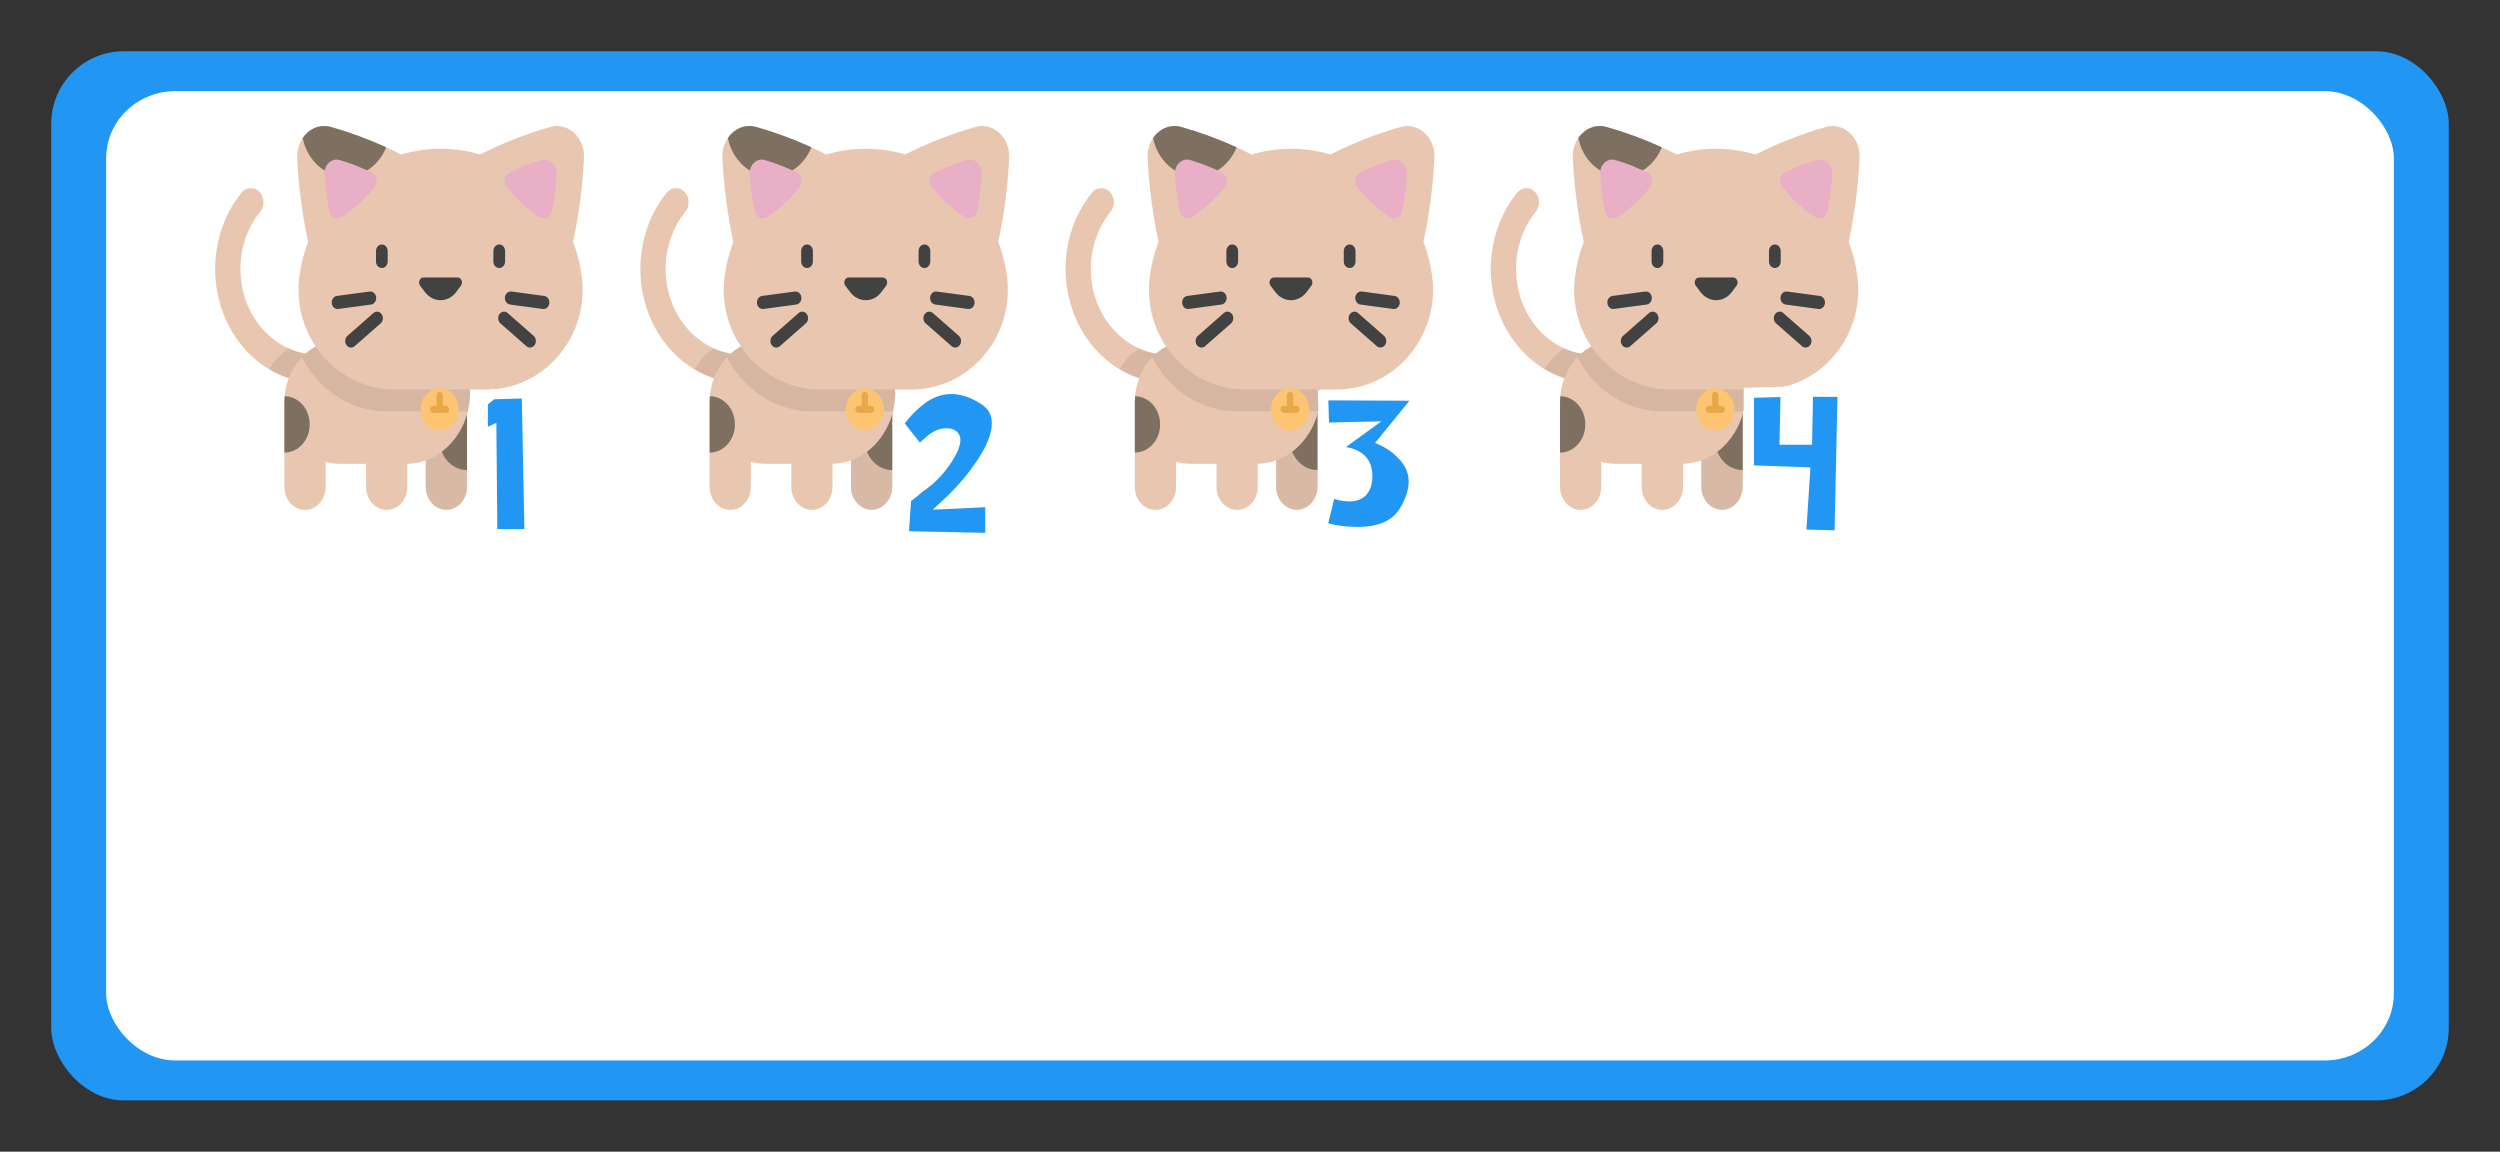 <?xml version="1.0" encoding="UTF-8" standalone="no"?>
<!-- Created with Inkscape (http://www.inkscape.org/) -->

<svg
   xmlns:dc="http://purl.org/dc/elements/1.1/"
   xmlns:cc="http://creativecommons.org/ns#"
   xmlns:rdf="http://www.w3.org/1999/02/22-rdf-syntax-ns#"
   xmlns:svg="http://www.w3.org/2000/svg"
   xmlns="http://www.w3.org/2000/svg"
   xmlns:sodipodi="http://sodipodi.sourceforge.net/DTD/sodipodi-0.dtd"
   xmlns:inkscape="http://www.inkscape.org/namespaces/inkscape"
   width="1220"
   height="562"
   viewBox="0 0 322.792 148.696"
   version="1.1"
   id="svg1111"
   inkscape:version="0.92.2 5c3e80d, 2017-08-06"
   sodipodi:docname="gato4_R.svg">
  <rect x="0" y="0" width="322.792" height="148.696" fill="#333333" stroke="none"/>
  <defs
     id="defs1105" />
  <sodipodi:namedview
     id="base"
     pagecolor="#ffffff"
     bordercolor="#666666"
     borderopacity="1.0"
     inkscape:pageopacity="0.0"
     inkscape:pageshadow="2"
     inkscape:zoom="0.41739184"
     inkscape:cx="688.15596"
     inkscape:cy="850.5672"
     inkscape:document-units="px"
     inkscape:current-layer="layer1"
     showgrid="false"
     units="px"
     inkscape:snap-global="false"
     inkscape:window-width="1920"
     inkscape:window-height="1031"
     inkscape:window-x="0"
     inkscape:window-y="1"
     inkscape:window-maximized="1"
     showguides="false"
     fit-margin-top="0"
     fit-margin-left="0"
     fit-margin-right="0"
     fit-margin-bottom="0" />
  <g
     inkscape:label="Layer 1"
     inkscape:groupmode="layer"
     id="layer1"
     transform="translate(63.538,-162.363)">
    <g
       id="g3414"
       transform="matrix(0.265,0,0,0.265,112.036,-4.796)" />
    <g
       id="g3416"
       transform="matrix(0.265,0,0,0.265,112.036,-4.796)" />
    <g
       id="g3418"
       transform="matrix(0.265,0,0,0.265,112.036,-4.796)" />
    <g
       id="g3420"
       transform="matrix(0.265,0,0,0.265,112.036,-4.796)" />
    <g
       id="g3422"
       transform="matrix(0.265,0,0,0.265,112.036,-4.796)" />
    <g
       id="g3424"
       transform="matrix(0.265,0,0,0.265,112.036,-4.796)" />
    <g
       id="g3426"
       transform="matrix(0.265,0,0,0.265,112.036,-4.796)" />
    <g
       id="g3428"
       transform="matrix(0.265,0,0,0.265,112.036,-4.796)" />
    <g
       id="g3430"
       transform="matrix(0.265,0,0,0.265,112.036,-4.796)" />
    <g
       id="g3432"
       transform="matrix(0.265,0,0,0.265,112.036,-4.796)" />
    <g
       id="g3434"
       transform="matrix(0.265,0,0,0.265,112.036,-4.796)" />
    <g
       id="g3436"
       transform="matrix(0.265,0,0,0.265,112.036,-4.796)" />
    <g
       id="g3438"
       transform="matrix(0.265,0,0,0.265,112.036,-4.796)" />
    <g
       id="g3440"
       transform="matrix(0.265,0,0,0.265,112.036,-4.796)" />
    <g
       id="g3442"
       transform="matrix(0.265,0,0,0.265,112.036,-4.796)" />
    <rect
       style="opacity:0;fill:#ff0000;fill-opacity:1;stroke:none;stroke-width:0.912;stroke-linecap:round;stroke-miterlimit:4;stroke-dasharray:none;stroke-opacity:1"
       id="rect22252"
       width="322.792"
       height="148.696"
       x="-63.538"
       y="162.363" />
    <g
       id="g22260"
       transform="translate(-1235.596,378.473)">
      <rect
         style="opacity:1;fill:#2196f3;fill-opacity:1;stroke:none;stroke-width:2.723;stroke-linecap:round;stroke-miterlimit:4;stroke-dasharray:none;stroke-opacity:1"
         id="rect22006"
         width="309.562"
         height="135.467"
         x="1178.672"
         y="-209.495"
         rx="9.369"
         ry="9.369" />
      <rect
         ry="8.657"
         rx="8.94"
         y="-204.342"
         x="1185.763"
         height="125.16"
         width="295.38"
         id="rect22008"
         style="opacity:1;fill:#ffffff;fill-opacity:1;stroke:none;stroke-width:2.557;stroke-linecap:round;stroke-miterlimit:4;stroke-dasharray:none;stroke-opacity:1" />
    </g>
    <g
       id="g72266"
       transform="matrix(0.265,0,0,0.265,390.6,351.351)" />
    <g
       id="g72268"
       transform="matrix(0.265,0,0,0.265,390.6,351.351)" />
    <g
       id="g72270"
       transform="matrix(0.265,0,0,0.265,390.6,351.351)" />
    <g
       id="g72272"
       transform="matrix(0.265,0,0,0.265,390.6,351.351)" />
    <g
       id="g72274"
       transform="matrix(0.265,0,0,0.265,390.6,351.351)" />
    <g
       id="g72276"
       transform="matrix(0.265,0,0,0.265,390.6,351.351)" />
    <g
       id="g72278"
       transform="matrix(0.265,0,0,0.265,390.6,351.351)" />
    <g
       id="g72280"
       transform="matrix(0.265,0,0,0.265,390.6,351.351)" />
    <g
       id="g72282"
       transform="matrix(0.265,0,0,0.265,390.6,351.351)" />
    <g
       id="g72284"
       transform="matrix(0.265,0,0,0.265,390.6,351.351)" />
    <g
       id="g72286"
       transform="matrix(0.265,0,0,0.265,390.6,351.351)" />
    <g
       id="g72288"
       transform="matrix(0.265,0,0,0.265,390.6,351.351)" />
    <g
       id="g72290"
       transform="matrix(0.265,0,0,0.265,390.6,351.351)" />
    <g
       id="g72292"
       transform="matrix(0.265,0,0,0.265,390.6,351.351)" />
    <g
       id="g72294"
       transform="matrix(0.265,0,0,0.265,390.6,351.351)" />
    <g
       id="g72378"
       transform="matrix(0.265,0,0,0.265,241.615,351.351)" />
    <g
       id="g72380"
       transform="matrix(0.265,0,0,0.265,241.615,351.351)" />
    <g
       id="g72382"
       transform="matrix(0.265,0,0,0.265,241.615,351.351)" />
    <g
       id="g72384"
       transform="matrix(0.265,0,0,0.265,241.615,351.351)" />
    <g
       id="g72386"
       transform="matrix(0.265,0,0,0.265,241.615,351.351)" />
    <g
       id="g72388"
       transform="matrix(0.265,0,0,0.265,241.615,351.351)" />
    <g
       id="g72390"
       transform="matrix(0.265,0,0,0.265,241.615,351.351)" />
    <g
       id="g72392"
       transform="matrix(0.265,0,0,0.265,241.615,351.351)" />
    <g
       id="g72394"
       transform="matrix(0.265,0,0,0.265,241.615,351.351)" />
    <g
       id="g72396"
       transform="matrix(0.265,0,0,0.265,241.615,351.351)" />
    <g
       id="g72398"
       transform="matrix(0.265,0,0,0.265,241.615,351.351)" />
    <g
       id="g72400"
       transform="matrix(0.265,0,0,0.265,241.615,351.351)" />
    <g
       id="g72402"
       transform="matrix(0.265,0,0,0.265,241.615,351.351)" />
    <g
       id="g72404"
       transform="matrix(0.265,0,0,0.265,241.615,351.351)" />
    <g
       id="g72406"
       transform="matrix(0.265,0,0,0.265,241.615,351.351)" />
    <g
       id="g76430"
       transform="translate(-293.381,-192.3)">
      <path
         id="path76382"
         d="m 270.804,404.08 c -7.267,0 -13.18,-6.59 -13.18,-14.689 0,-3.641 1.204,-7.134 3.391,-9.836 0.604,-0.746 1.636,-0.805 2.305,-0.132 0.669,0.673 0.722,1.823 0.119,2.569 -1.645,2.032 -2.551,4.66 -2.551,7.4 0,6.094 4.448,11.052 9.916,11.052 0.901,0 1.632,0.814 1.632,1.819 -9e-5,1.004 -0.731,1.819 -1.632,1.819 z"
         style="fill:#e9c6af;fill-opacity:1;stroke-width:0.098"
         inkscape:connector-curvature="0" />
      <path
         id="path76384"
         d="m 270.804,400.442 c -1.299,0 -2.54,-0.28 -3.678,-0.789 -1.026,0.654 -1.893,1.583 -2.519,2.698 1.849,1.103 3.959,1.729 6.198,1.729 0.901,0 1.632,-0.814 1.632,-1.819 -2.7e-4,-1.005 -0.731,-1.819 -1.632,-1.819 z"
         style="opacity:0.076;stroke-width:0.098;enable-background:new"
         inkscape:connector-curvature="0" />
      <path
         id="path76386"
         d="m 287.48,420.502 v 0 c -1.47,0 -2.662,-1.328 -2.662,-2.967 v -10.959 h 5.324 v 10.959 c -1e-4,1.639 -1.192,2.967 -2.662,2.967 z"
         style="opacity:0.792;fill:#d7b6a1;fill-opacity:1;stroke-width:0.098"
         inkscape:connector-curvature="0" />
      <path
         id="path76388"
         d="m 287.48,420.426 v 0 c -1.47,0 -2.662,-1.328 -2.662,-2.967 v -10.959 h 5.324 v 10.959 c -1e-4,1.639 -1.192,2.967 -2.662,2.967 z"
         style="opacity:0.792;fill:#d7b6a1;fill-opacity:1;stroke-width:0.098;enable-background:new"
         inkscape:connector-curvature="0" />
      <path
         id="path76390"
         d="m 290.143,415.358 c -1.965,0 -3.558,-1.775 -3.558,-3.965 0,-2.19 1.593,-3.965 3.558,-3.965 z"
         style="fill:#7d7060;stroke-width:0.098"
         inkscape:connector-curvature="0" />
      <path
         id="path76392"
         d="m 284.463,398.605 h -10.745 c -3.95,0 -7.152,3.569 -7.152,7.971 v 10.959 c 0,1.639 1.192,2.967 2.662,2.967 1.47,0 2.662,-1.328 2.662,-2.967 v -3.252 c 0.583,0.171 1.196,0.264 1.828,0.264 h 3.395 v 2.989 c 0,1.639 1.192,2.967 2.662,2.967 v 0 c 1.47,0 2.662,-1.328 2.662,-2.967 v -2.993 c 4.482,-0.087 8.092,-4.161 8.092,-9.177 v 0 c 0,-3.733 -2.716,-6.76 -6.065,-6.76 z"
         style="fill:#e9c6af;fill-opacity:1;stroke-width:0.098"
         inkscape:connector-curvature="0" />
      <path
         id="path76394"
         d="m 266.599,405.82 c -0.021,0.249 -0.033,0.5 -0.033,0.755 v 6.525 c 1.804,0 3.266,-1.63 3.266,-3.64 0,-1.998 -1.445,-3.62 -3.234,-3.64 z"
         style="fill:#7d7060;stroke-width:0.098"
         inkscape:connector-curvature="0" />
      <path
         id="path76396"
         d="m 284.463,398.605 h -10.745 c -1.897,0 -3.621,0.825 -4.901,2.169 2.056,4.135 6.225,7.019 11.119,7.019 h 10.3 c 0.19,-0.773 0.293,-1.587 0.293,-2.427 v 0 c 0,-3.733 -2.716,-6.76 -6.065,-6.76 z"
         style="opacity:0.08;stroke-width:0.098;enable-background:new"
         inkscape:connector-curvature="0" />
      <path
         id="path76398"
         d="m 300.883,371.058 -7e-4,2.1e-4 c -3.109,0.884 -6.142,2.074 -9.062,3.554 -1.621,-0.482 -3.329,-0.739 -5.09,-0.739 v 0 c -1.761,0 -3.47,0.258 -5.09,0.739 -2.92,-1.481 -5.953,-2.671 -9.062,-3.554 l -0.001,-2.1e-4 c -2.288,-0.65 -4.486,1.359 -4.361,3.987 v 0 c 0.174,3.653 0.645,7.281 1.407,10.839 -0.547,1.433 -0.933,2.955 -1.132,4.544 v 0 c -0.962,7.708 4.854,14.534 12.384,14.534 h 11.71 c 7.53,0 13.347,-6.827 12.384,-14.534 v 0 c -0.198,-1.589 -0.584,-3.111 -1.132,-4.544 0.762,-3.558 1.233,-7.186 1.407,-10.839 v 0 c 0.125,-2.628 -2.073,-4.638 -4.361,-3.987 z"
         style="fill:#e9c6af;fill-opacity:1;stroke-width:0.098"
         inkscape:connector-curvature="0" />
      <g
         style="fill:#424242;fill-opacity:1"
         transform="matrix(0.093,0,0,0.104,257.624,369.179)"
         id="g76404">
        <path
           id="path76400"
           d="m 231.399,193.183 c -4.497,0 -8.142,-3.645 -8.142,-8.142 v -12.975 c 0,-4.496 3.644,-8.142 8.142,-8.142 4.497,0 8.142,3.645 8.142,8.142 v 12.975 c -0.001,4.497 -3.645,8.142 -8.142,8.142 z"
           style="fill:#424242;fill-opacity:1"
           inkscape:connector-curvature="0" />
        <path
           id="path76402"
           d="m 394.4,193.183 c -4.497,0 -8.142,-3.645 -8.142,-8.142 v -12.975 c 0,-4.496 3.644,-8.142 8.142,-8.142 4.497,0 8.142,3.645 8.142,8.142 v 12.975 c -10e-4,4.497 -3.645,8.142 -8.142,8.142 z"
           style="fill:#424242;fill-opacity:1"
           inkscape:connector-curvature="0" />
      </g>
      <path
         id="path76406"
         d="m 299.764,375.325 -3.5e-4,1e-4 c -1.433,0.407 -2.83,0.96 -4.173,1.652 -0.631,0.325 -0.804,1.234 -0.347,1.817 v 0 c 1.228,1.563 2.678,2.89 4.294,3.926 0.602,0.386 1.369,0.019 1.531,-0.734 l 10e-5,-3.9e-4 c 0.346,-1.603 0.56,-3.238 0.638,-4.884 0.056,-1.171 -0.924,-2.067 -1.944,-1.777 z"
         style="fill:#e9afc6;stroke-width:0.098"
         inkscape:connector-curvature="0" />
      <path
         id="path76408"
         d="m 272.576,371.058 -10e-4,-2.1e-4 c -1.437,-0.409 -2.839,0.233 -3.651,1.418 0.564,2.85 2.842,4.982 5.568,4.982 2.326,0 4.325,-1.552 5.212,-3.777 -2.318,-1.056 -4.699,-1.933 -7.128,-2.623 z"
         style="fill:#7d7060;stroke-width:0.098"
         inkscape:connector-curvature="0" />
      <path
         id="path76410"
         d="m 271.75,377.102 v 0 c 0.078,1.646 0.292,3.281 0.638,4.884 l 10e-5,4e-4 c 0.163,0.753 0.929,1.12 1.531,0.734 v 0 c 1.616,-1.036 3.067,-2.363 4.294,-3.926 v 0 c 0.458,-0.583 0.284,-1.492 -0.347,-1.817 v 0 c -1.343,-0.692 -2.74,-1.245 -4.173,-1.652 l -3.5e-4,-10e-5 c -1.02,-0.29 -1.999,0.606 -1.944,1.777 z"
         style="fill:#e9afc6;stroke-width:0.098"
         inkscape:connector-curvature="0" />
      <g
         style="fill:#424242;fill-opacity:1"
         transform="matrix(0.093,0,0,0.104,257.624,369.179)"
         id="g76422">
        <path
           id="path76412"
           d="m 341.211,215.128 -6.589,7.848 c -11.335,13.5 -32.109,13.5 -43.445,0 l -6.589,-7.848 c -3.396,-4.044 -0.521,-10.212 4.759,-10.212 h 47.105 c 5.28,0.001 8.155,6.169 4.759,10.212 z"
           style="fill:#424242;fill-opacity:1"
           inkscape:connector-curvature="0" />
        <path
           id="path76414"
           d="m 169.953,244.066 c -4.06,0 -7.574,-3.033 -8.072,-7.167 -0.538,-4.464 2.642,-8.52 7.107,-9.059 l 45.475,-5.493 c 4.475,-0.543 8.52,2.642 9.06,7.106 0.538,4.464 -2.643,8.52 -7.107,9.059 l -45.475,5.493 c -0.334,0.041 -0.664,0.061 -0.988,0.061 z"
           style="fill:#424242;fill-opacity:1"
           inkscape:connector-curvature="0" />
        <path
           id="path76416"
           d="m 188.698,291.914 c -2.414,0 -4.804,-1.068 -6.409,-3.114 -2.777,-3.537 -2.16,-8.655 1.378,-11.432 l 36.028,-28.285 c 3.537,-2.778 8.655,-2.16 11.431,1.376 2.777,3.537 2.16,8.655 -1.376,11.432 l -36.029,28.285 c -1.492,1.171 -3.265,1.738 -5.023,1.738 z"
           style="fill:#424242;fill-opacity:1"
           inkscape:connector-curvature="0" />
        <path
           id="path76418"
           d="m 455.847,244.066 c -0.327,0 -0.655,-0.02 -0.987,-0.06 l -45.475,-5.493 c -4.464,-0.54 -7.645,-4.595 -7.107,-9.059 0.54,-4.465 4.606,-7.647 9.06,-7.106 l 45.475,5.493 c 4.464,0.54 7.645,4.595 7.107,9.059 -0.5,4.132 -4.013,7.166 -8.073,7.166 z"
           style="fill:#424242;fill-opacity:1"
           inkscape:connector-curvature="0" />
        <path
           id="path76420"
           d="m 437.101,291.914 c -1.76,0 -3.531,-0.568 -5.023,-1.738 l -36.027,-28.285 c -3.537,-2.777 -4.152,-7.895 -1.376,-11.432 2.778,-3.537 7.894,-4.151 11.432,-1.376 l 36.027,28.285 c 3.537,2.777 4.152,7.895 1.376,11.432 -1.606,2.045 -3.995,3.114 -6.409,3.114 z"
           style="fill:#424242;fill-opacity:1"
           inkscape:connector-curvature="0" />
      </g>
      <g
         transform="matrix(0.193,0,0,0.215,195.245,309.805)"
         id="g76428">
        <path
           id="path76424"
           d="m 473.388,441.81 c -7.003,0 -12.7,5.697 -12.7,12.7 0,7.003 5.697,12.7 12.7,12.7 7.003,0 12.7,-5.697 12.7,-12.7 0,-7.003 -5.697,-12.7 -12.7,-12.7 z"
           style="fill:#fdc572;stroke-width:0.265"
           inkscape:connector-curvature="0" />
        <path
           id="path76426"
           d="m 477.622,452.394 h -2.117 v -6.35 c 0,-1.169 -0.948,-2.117 -2.117,-2.117 -1.169,0 -2.117,0.948 -2.117,2.117 v 6.35 h -2.117 c -1.169,0 -2.117,0.948 -2.117,2.117 0,1.169 0.948,2.117 2.117,2.117 h 8.467 c 1.169,0 2.117,-0.948 2.117,-2.117 0,-1.169 -0.948,-2.117 -2.117,-2.117 z"
           style="fill:#e8a848;stroke-width:0.265"
           inkscape:connector-curvature="0" />
      </g>
    </g>
    <g
       transform="translate(-128.678,-192.3)"
       id="g76530">
      <path
         inkscape:connector-curvature="0"
         style="fill:#e9c6af;fill-opacity:1;stroke-width:0.098"
         d="m 270.804,404.08 c -7.267,0 -13.18,-6.59 -13.18,-14.689 0,-3.641 1.204,-7.134 3.391,-9.836 0.604,-0.746 1.636,-0.805 2.305,-0.132 0.669,0.673 0.722,1.823 0.119,2.569 -1.645,2.032 -2.551,4.66 -2.551,7.4 0,6.094 4.448,11.052 9.916,11.052 0.901,0 1.632,0.814 1.632,1.819 -9e-5,1.004 -0.731,1.819 -1.632,1.819 z"
         id="path76482" />
      <path
         inkscape:connector-curvature="0"
         style="opacity:0.076;stroke-width:0.098;enable-background:new"
         d="m 270.804,400.442 c -1.299,0 -2.54,-0.28 -3.678,-0.789 -1.026,0.654 -1.893,1.583 -2.519,2.698 1.849,1.103 3.959,1.729 6.198,1.729 0.901,0 1.632,-0.814 1.632,-1.819 -2.7e-4,-1.005 -0.731,-1.819 -1.632,-1.819 z"
         id="path76484" />
      <path
         inkscape:connector-curvature="0"
         style="opacity:0.792;fill:#d7b6a1;fill-opacity:1;stroke-width:0.098"
         d="m 287.48,420.502 v 0 c -1.47,0 -2.662,-1.328 -2.662,-2.967 v -10.959 h 5.324 v 10.959 c -1e-4,1.639 -1.192,2.967 -2.662,2.967 z"
         id="path76486" />
      <path
         inkscape:connector-curvature="0"
         style="opacity:0.792;fill:#d7b6a1;fill-opacity:1;stroke-width:0.098;enable-background:new"
         d="m 287.48,420.426 v 0 c -1.47,0 -2.662,-1.328 -2.662,-2.967 v -10.959 h 5.324 v 10.959 c -1e-4,1.639 -1.192,2.967 -2.662,2.967 z"
         id="path76488" />
      <path
         inkscape:connector-curvature="0"
         style="fill:#7d7060;stroke-width:0.098"
         d="m 290.143,415.358 c -1.965,0 -3.558,-1.775 -3.558,-3.965 0,-2.19 1.593,-3.965 3.558,-3.965 z"
         id="path76490" />
      <path
         inkscape:connector-curvature="0"
         style="fill:#e9c6af;fill-opacity:1;stroke-width:0.098"
         d="m 284.463,398.605 h -10.745 c -3.95,0 -7.152,3.569 -7.152,7.971 v 10.959 c 0,1.639 1.192,2.967 2.662,2.967 1.47,0 2.662,-1.328 2.662,-2.967 v -3.252 c 0.583,0.171 1.196,0.264 1.828,0.264 h 3.395 v 2.989 c 0,1.639 1.192,2.967 2.662,2.967 v 0 c 1.47,0 2.662,-1.328 2.662,-2.967 v -2.993 c 4.482,-0.087 8.092,-4.161 8.092,-9.177 v 0 c 0,-3.733 -2.716,-6.76 -6.065,-6.76 z"
         id="path76492" />
      <path
         inkscape:connector-curvature="0"
         style="fill:#7d7060;stroke-width:0.098"
         d="m 266.599,405.82 c -0.021,0.249 -0.033,0.5 -0.033,0.755 v 6.525 c 1.804,0 3.266,-1.63 3.266,-3.64 0,-1.998 -1.445,-3.62 -3.234,-3.64 z"
         id="path76494" />
      <path
         inkscape:connector-curvature="0"
         style="opacity:0.08;stroke-width:0.098;enable-background:new"
         d="m 284.463,398.605 h -10.745 c -1.897,0 -3.621,0.825 -4.901,2.169 2.056,4.135 6.225,7.019 11.119,7.019 h 10.3 c 0.19,-0.773 0.293,-1.587 0.293,-2.427 v 0 c 0,-3.733 -2.716,-6.76 -6.065,-6.76 z"
         id="path76496" />
      <path
         inkscape:connector-curvature="0"
         style="fill:#e9c6af;fill-opacity:1;stroke-width:0.098"
         d="m 300.883,371.058 -7e-4,2.1e-4 c -3.109,0.884 -6.142,2.074 -9.062,3.554 -1.621,-0.482 -3.329,-0.739 -5.09,-0.739 v 0 c -1.761,0 -3.47,0.258 -5.09,0.739 -2.92,-1.481 -5.953,-2.671 -9.062,-3.554 l -0.001,-2.1e-4 c -2.288,-0.65 -4.486,1.359 -4.361,3.987 v 0 c 0.174,3.653 0.645,7.281 1.407,10.839 -0.547,1.433 -0.933,2.955 -1.132,4.544 v 0 c -0.962,7.708 4.854,14.534 12.384,14.534 h 11.71 c 7.53,0 13.347,-6.827 12.384,-14.534 v 0 c -0.198,-1.589 -0.584,-3.111 -1.132,-4.544 0.762,-3.558 1.233,-7.186 1.407,-10.839 v 0 c 0.125,-2.628 -2.073,-4.638 -4.361,-3.987 z"
         id="path76498" />
      <g
         id="g76504"
         transform="matrix(0.093,0,0,0.104,257.624,369.179)"
         style="fill:#424242;fill-opacity:1">
        <path
           inkscape:connector-curvature="0"
           style="fill:#424242;fill-opacity:1"
           d="m 231.399,193.183 c -4.497,0 -8.142,-3.645 -8.142,-8.142 v -12.975 c 0,-4.496 3.644,-8.142 8.142,-8.142 4.497,0 8.142,3.645 8.142,8.142 v 12.975 c -0.001,4.497 -3.645,8.142 -8.142,8.142 z"
           id="path76500" />
        <path
           inkscape:connector-curvature="0"
           style="fill:#424242;fill-opacity:1"
           d="m 394.4,193.183 c -4.497,0 -8.142,-3.645 -8.142,-8.142 v -12.975 c 0,-4.496 3.644,-8.142 8.142,-8.142 4.497,0 8.142,3.645 8.142,8.142 v 12.975 c -10e-4,4.497 -3.645,8.142 -8.142,8.142 z"
           id="path76502" />
      </g>
      <path
         inkscape:connector-curvature="0"
         style="fill:#e9afc6;stroke-width:0.098"
         d="m 299.764,375.325 -3.5e-4,1e-4 c -1.433,0.407 -2.83,0.96 -4.173,1.652 -0.631,0.325 -0.804,1.234 -0.347,1.817 v 0 c 1.228,1.563 2.678,2.89 4.294,3.926 0.602,0.386 1.369,0.019 1.531,-0.734 l 10e-5,-3.9e-4 c 0.346,-1.603 0.56,-3.238 0.638,-4.884 0.056,-1.171 -0.924,-2.067 -1.944,-1.777 z"
         id="path76506" />
      <path
         inkscape:connector-curvature="0"
         style="fill:#7d7060;stroke-width:0.098"
         d="m 272.576,371.058 -10e-4,-2.1e-4 c -1.437,-0.409 -2.839,0.233 -3.651,1.418 0.564,2.85 2.842,4.982 5.568,4.982 2.326,0 4.325,-1.552 5.212,-3.777 -2.318,-1.056 -4.699,-1.933 -7.128,-2.623 z"
         id="path76508" />
      <path
         inkscape:connector-curvature="0"
         style="fill:#e9afc6;stroke-width:0.098"
         d="m 271.75,377.102 v 0 c 0.078,1.646 0.292,3.281 0.638,4.884 l 10e-5,4e-4 c 0.163,0.753 0.929,1.12 1.531,0.734 v 0 c 1.616,-1.036 3.067,-2.363 4.294,-3.926 v 0 c 0.458,-0.583 0.284,-1.492 -0.347,-1.817 v 0 c -1.343,-0.692 -2.74,-1.245 -4.173,-1.652 l -3.5e-4,-10e-5 c -1.02,-0.29 -1.999,0.606 -1.944,1.777 z"
         id="path76510" />
      <g
         id="g76522"
         transform="matrix(0.093,0,0,0.104,257.624,369.179)"
         style="fill:#424242;fill-opacity:1">
        <path
           inkscape:connector-curvature="0"
           style="fill:#424242;fill-opacity:1"
           d="m 341.211,215.128 -6.589,7.848 c -11.335,13.5 -32.109,13.5 -43.445,0 l -6.589,-7.848 c -3.396,-4.044 -0.521,-10.212 4.759,-10.212 h 47.105 c 5.28,0.001 8.155,6.169 4.759,10.212 z"
           id="path76512" />
        <path
           inkscape:connector-curvature="0"
           style="fill:#424242;fill-opacity:1"
           d="m 169.953,244.066 c -4.06,0 -7.574,-3.033 -8.072,-7.167 -0.538,-4.464 2.642,-8.52 7.107,-9.059 l 45.475,-5.493 c 4.475,-0.543 8.52,2.642 9.06,7.106 0.538,4.464 -2.643,8.52 -7.107,9.059 l -45.475,5.493 c -0.334,0.041 -0.664,0.061 -0.988,0.061 z"
           id="path76514" />
        <path
           inkscape:connector-curvature="0"
           style="fill:#424242;fill-opacity:1"
           d="m 188.698,291.914 c -2.414,0 -4.804,-1.068 -6.409,-3.114 -2.777,-3.537 -2.16,-8.655 1.378,-11.432 l 36.028,-28.285 c 3.537,-2.778 8.655,-2.16 11.431,1.376 2.777,3.537 2.16,8.655 -1.376,11.432 l -36.029,28.285 c -1.492,1.171 -3.265,1.738 -5.023,1.738 z"
           id="path76516" />
        <path
           inkscape:connector-curvature="0"
           style="fill:#424242;fill-opacity:1"
           d="m 455.847,244.066 c -0.327,0 -0.655,-0.02 -0.987,-0.06 l -45.475,-5.493 c -4.464,-0.54 -7.645,-4.595 -7.107,-9.059 0.54,-4.465 4.606,-7.647 9.06,-7.106 l 45.475,5.493 c 4.464,0.54 7.645,4.595 7.107,9.059 -0.5,4.132 -4.013,7.166 -8.073,7.166 z"
           id="path76518" />
        <path
           inkscape:connector-curvature="0"
           style="fill:#424242;fill-opacity:1"
           d="m 437.101,291.914 c -1.76,0 -3.531,-0.568 -5.023,-1.738 l -36.027,-28.285 c -3.537,-2.777 -4.152,-7.895 -1.376,-11.432 2.778,-3.537 7.894,-4.151 11.432,-1.376 l 36.027,28.285 c 3.537,2.777 4.152,7.895 1.376,11.432 -1.606,2.045 -3.995,3.114 -6.409,3.114 z"
           id="path76520" />
      </g>
      <g
         id="g76528"
         transform="matrix(0.193,0,0,0.215,195.245,309.805)">
        <path
           inkscape:connector-curvature="0"
           style="fill:#fdc572;stroke-width:0.265"
           d="m 473.388,441.81 c -7.003,0 -12.7,5.697 -12.7,12.7 0,7.003 5.697,12.7 12.7,12.7 7.003,0 12.7,-5.697 12.7,-12.7 0,-7.003 -5.697,-12.7 -12.7,-12.7 z"
           id="path76524" />
        <path
           inkscape:connector-curvature="0"
           style="fill:#e8a848;stroke-width:0.265"
           d="m 477.622,452.394 h -2.117 v -6.35 c 0,-1.169 -0.948,-2.117 -2.117,-2.117 -1.169,0 -2.117,0.948 -2.117,2.117 v 6.35 h -2.117 c -1.169,0 -2.117,0.948 -2.117,2.117 0,1.169 0.948,2.117 2.117,2.117 h 8.467 c 1.169,0 2.117,-0.948 2.117,-2.117 0,-1.169 -0.948,-2.117 -2.117,-2.117 z"
           id="path76526" />
      </g>
    </g>
    <g
       id="g76580"
       transform="translate(-183.579,-192.3)">
      <path
         id="path76532"
         d="m 270.804,404.08 c -7.267,0 -13.18,-6.59 -13.18,-14.689 0,-3.641 1.204,-7.134 3.391,-9.836 0.604,-0.746 1.636,-0.805 2.305,-0.132 0.669,0.673 0.722,1.823 0.119,2.569 -1.645,2.032 -2.551,4.66 -2.551,7.4 0,6.094 4.448,11.052 9.916,11.052 0.901,0 1.632,0.814 1.632,1.819 -9e-5,1.004 -0.731,1.819 -1.632,1.819 z"
         style="fill:#e9c6af;fill-opacity:1;stroke-width:0.098"
         inkscape:connector-curvature="0" />
      <path
         id="path76534"
         d="m 270.804,400.442 c -1.299,0 -2.54,-0.28 -3.678,-0.789 -1.026,0.654 -1.893,1.583 -2.519,2.698 1.849,1.103 3.959,1.729 6.198,1.729 0.901,0 1.632,-0.814 1.632,-1.819 -2.7e-4,-1.005 -0.731,-1.819 -1.632,-1.819 z"
         style="opacity:0.076;stroke-width:0.098;enable-background:new"
         inkscape:connector-curvature="0" />
      <path
         id="path76536"
         d="m 287.48,420.502 v 0 c -1.47,0 -2.662,-1.328 -2.662,-2.967 v -10.959 h 5.324 v 10.959 c -1e-4,1.639 -1.192,2.967 -2.662,2.967 z"
         style="opacity:0.792;fill:#d7b6a1;fill-opacity:1;stroke-width:0.098"
         inkscape:connector-curvature="0" />
      <path
         id="path76538"
         d="m 287.48,420.426 v 0 c -1.47,0 -2.662,-1.328 -2.662,-2.967 v -10.959 h 5.324 v 10.959 c -1e-4,1.639 -1.192,2.967 -2.662,2.967 z"
         style="opacity:0.792;fill:#d7b6a1;fill-opacity:1;stroke-width:0.098;enable-background:new"
         inkscape:connector-curvature="0" />
      <path
         id="path76540"
         d="m 290.143,415.358 c -1.965,0 -3.558,-1.775 -3.558,-3.965 0,-2.19 1.593,-3.965 3.558,-3.965 z"
         style="fill:#7d7060;stroke-width:0.098"
         inkscape:connector-curvature="0" />
      <path
         id="path76542"
         d="m 284.463,398.605 h -10.745 c -3.95,0 -7.152,3.569 -7.152,7.971 v 10.959 c 0,1.639 1.192,2.967 2.662,2.967 1.47,0 2.662,-1.328 2.662,-2.967 v -3.252 c 0.583,0.171 1.196,0.264 1.828,0.264 h 3.395 v 2.989 c 0,1.639 1.192,2.967 2.662,2.967 v 0 c 1.47,0 2.662,-1.328 2.662,-2.967 v -2.993 c 4.482,-0.087 8.092,-4.161 8.092,-9.177 v 0 c 0,-3.733 -2.716,-6.76 -6.065,-6.76 z"
         style="fill:#e9c6af;fill-opacity:1;stroke-width:0.098"
         inkscape:connector-curvature="0" />
      <path
         id="path76544"
         d="m 266.599,405.82 c -0.021,0.249 -0.033,0.5 -0.033,0.755 v 6.525 c 1.804,0 3.266,-1.63 3.266,-3.64 0,-1.998 -1.445,-3.62 -3.234,-3.64 z"
         style="fill:#7d7060;stroke-width:0.098"
         inkscape:connector-curvature="0" />
      <path
         id="path76546"
         d="m 284.463,398.605 h -10.745 c -1.897,0 -3.621,0.825 -4.901,2.169 2.056,4.135 6.225,7.019 11.119,7.019 h 10.3 c 0.19,-0.773 0.293,-1.587 0.293,-2.427 v 0 c 0,-3.733 -2.716,-6.76 -6.065,-6.76 z"
         style="opacity:0.08;stroke-width:0.098;enable-background:new"
         inkscape:connector-curvature="0" />
      <path
         id="path76548"
         d="m 300.883,371.058 -7e-4,2.1e-4 c -3.109,0.884 -6.142,2.074 -9.062,3.554 -1.621,-0.482 -3.329,-0.739 -5.09,-0.739 v 0 c -1.761,0 -3.47,0.258 -5.09,0.739 -2.92,-1.481 -5.953,-2.671 -9.062,-3.554 l -0.001,-2.1e-4 c -2.288,-0.65 -4.486,1.359 -4.361,3.987 v 0 c 0.174,3.653 0.645,7.281 1.407,10.839 -0.547,1.433 -0.933,2.955 -1.132,4.544 v 0 c -0.962,7.708 4.854,14.534 12.384,14.534 h 11.71 c 7.53,0 13.347,-6.827 12.384,-14.534 v 0 c -0.198,-1.589 -0.584,-3.111 -1.132,-4.544 0.762,-3.558 1.233,-7.186 1.407,-10.839 v 0 c 0.125,-2.628 -2.073,-4.638 -4.361,-3.987 z"
         style="fill:#e9c6af;fill-opacity:1;stroke-width:0.098"
         inkscape:connector-curvature="0" />
      <g
         style="fill:#424242;fill-opacity:1"
         transform="matrix(0.093,0,0,0.104,257.624,369.179)"
         id="g76554">
        <path
           id="path76550"
           d="m 231.399,193.183 c -4.497,0 -8.142,-3.645 -8.142,-8.142 v -12.975 c 0,-4.496 3.644,-8.142 8.142,-8.142 4.497,0 8.142,3.645 8.142,8.142 v 12.975 c -0.001,4.497 -3.645,8.142 -8.142,8.142 z"
           style="fill:#424242;fill-opacity:1"
           inkscape:connector-curvature="0" />
        <path
           id="path76552"
           d="m 394.4,193.183 c -4.497,0 -8.142,-3.645 -8.142,-8.142 v -12.975 c 0,-4.496 3.644,-8.142 8.142,-8.142 4.497,0 8.142,3.645 8.142,8.142 v 12.975 c -10e-4,4.497 -3.645,8.142 -8.142,8.142 z"
           style="fill:#424242;fill-opacity:1"
           inkscape:connector-curvature="0" />
      </g>
      <path
         id="path76556"
         d="m 299.764,375.325 -3.5e-4,1e-4 c -1.433,0.407 -2.83,0.96 -4.173,1.652 -0.631,0.325 -0.804,1.234 -0.347,1.817 v 0 c 1.228,1.563 2.678,2.89 4.294,3.926 0.602,0.386 1.369,0.019 1.531,-0.734 l 10e-5,-3.9e-4 c 0.346,-1.603 0.56,-3.238 0.638,-4.884 0.056,-1.171 -0.924,-2.067 -1.944,-1.777 z"
         style="fill:#e9afc6;stroke-width:0.098"
         inkscape:connector-curvature="0" />
      <path
         id="path76558"
         d="m 272.576,371.058 -10e-4,-2.1e-4 c -1.437,-0.409 -2.839,0.233 -3.651,1.418 0.564,2.85 2.842,4.982 5.568,4.982 2.326,0 4.325,-1.552 5.212,-3.777 -2.318,-1.056 -4.699,-1.933 -7.128,-2.623 z"
         style="fill:#7d7060;stroke-width:0.098"
         inkscape:connector-curvature="0" />
      <path
         id="path76560"
         d="m 271.75,377.102 v 0 c 0.078,1.646 0.292,3.281 0.638,4.884 l 10e-5,4e-4 c 0.163,0.753 0.929,1.12 1.531,0.734 v 0 c 1.616,-1.036 3.067,-2.363 4.294,-3.926 v 0 c 0.458,-0.583 0.284,-1.492 -0.347,-1.817 v 0 c -1.343,-0.692 -2.74,-1.245 -4.173,-1.652 l -3.5e-4,-10e-5 c -1.02,-0.29 -1.999,0.606 -1.944,1.777 z"
         style="fill:#e9afc6;stroke-width:0.098"
         inkscape:connector-curvature="0" />
      <g
         style="fill:#424242;fill-opacity:1"
         transform="matrix(0.093,0,0,0.104,257.624,369.179)"
         id="g76572">
        <path
           id="path76562"
           d="m 341.211,215.128 -6.589,7.848 c -11.335,13.5 -32.109,13.5 -43.445,0 l -6.589,-7.848 c -3.396,-4.044 -0.521,-10.212 4.759,-10.212 h 47.105 c 5.28,0.001 8.155,6.169 4.759,10.212 z"
           style="fill:#424242;fill-opacity:1"
           inkscape:connector-curvature="0" />
        <path
           id="path76564"
           d="m 169.953,244.066 c -4.06,0 -7.574,-3.033 -8.072,-7.167 -0.538,-4.464 2.642,-8.52 7.107,-9.059 l 45.475,-5.493 c 4.475,-0.543 8.52,2.642 9.06,7.106 0.538,4.464 -2.643,8.52 -7.107,9.059 l -45.475,5.493 c -0.334,0.041 -0.664,0.061 -0.988,0.061 z"
           style="fill:#424242;fill-opacity:1"
           inkscape:connector-curvature="0" />
        <path
           id="path76566"
           d="m 188.698,291.914 c -2.414,0 -4.804,-1.068 -6.409,-3.114 -2.777,-3.537 -2.16,-8.655 1.378,-11.432 l 36.028,-28.285 c 3.537,-2.778 8.655,-2.16 11.431,1.376 2.777,3.537 2.16,8.655 -1.376,11.432 l -36.029,28.285 c -1.492,1.171 -3.265,1.738 -5.023,1.738 z"
           style="fill:#424242;fill-opacity:1"
           inkscape:connector-curvature="0" />
        <path
           id="path76568"
           d="m 455.847,244.066 c -0.327,0 -0.655,-0.02 -0.987,-0.06 l -45.475,-5.493 c -4.464,-0.54 -7.645,-4.595 -7.107,-9.059 0.54,-4.465 4.606,-7.647 9.06,-7.106 l 45.475,5.493 c 4.464,0.54 7.645,4.595 7.107,9.059 -0.5,4.132 -4.013,7.166 -8.073,7.166 z"
           style="fill:#424242;fill-opacity:1"
           inkscape:connector-curvature="0" />
        <path
           id="path76570"
           d="m 437.101,291.914 c -1.76,0 -3.531,-0.568 -5.023,-1.738 l -36.027,-28.285 c -3.537,-2.777 -4.152,-7.895 -1.376,-11.432 2.778,-3.537 7.894,-4.151 11.432,-1.376 l 36.027,28.285 c 3.537,2.777 4.152,7.895 1.376,11.432 -1.606,2.045 -3.995,3.114 -6.409,3.114 z"
           style="fill:#424242;fill-opacity:1"
           inkscape:connector-curvature="0" />
      </g>
      <g
         transform="matrix(0.193,0,0,0.215,195.245,309.805)"
         id="g76578">
        <path
           id="path76574"
           d="m 473.388,441.81 c -7.003,0 -12.7,5.697 -12.7,12.7 0,7.003 5.697,12.7 12.7,12.7 7.003,0 12.7,-5.697 12.7,-12.7 0,-7.003 -5.697,-12.7 -12.7,-12.7 z"
           style="fill:#fdc572;stroke-width:0.265"
           inkscape:connector-curvature="0" />
        <path
           id="path76576"
           d="m 477.622,452.394 h -2.117 v -6.35 c 0,-1.169 -0.948,-2.117 -2.117,-2.117 -1.169,0 -2.117,0.948 -2.117,2.117 v 6.35 h -2.117 c -1.169,0 -2.117,0.948 -2.117,2.117 0,1.169 0.948,2.117 2.117,2.117 h 8.467 c 1.169,0 2.117,-0.948 2.117,-2.117 0,-1.169 -0.948,-2.117 -2.117,-2.117 z"
           style="fill:#e8a848;stroke-width:0.265"
           inkscape:connector-curvature="0" />
      </g>
    </g>
    <g
       transform="translate(-238.48,-192.3)"
       id="g76630">
      <path
         inkscape:connector-curvature="0"
         style="fill:#e9c6af;fill-opacity:1;stroke-width:0.098"
         d="m 270.804,404.08 c -7.267,0 -13.18,-6.59 -13.18,-14.689 0,-3.641 1.204,-7.134 3.391,-9.836 0.604,-0.746 1.636,-0.805 2.305,-0.132 0.669,0.673 0.722,1.823 0.119,2.569 -1.645,2.032 -2.551,4.66 -2.551,7.4 0,6.094 4.448,11.052 9.916,11.052 0.901,0 1.632,0.814 1.632,1.819 -9e-5,1.004 -0.731,1.819 -1.632,1.819 z"
         id="path76582" />
      <path
         inkscape:connector-curvature="0"
         style="opacity:0.076;stroke-width:0.098;enable-background:new"
         d="m 270.804,400.442 c -1.299,0 -2.54,-0.28 -3.678,-0.789 -1.026,0.654 -1.893,1.583 -2.519,2.698 1.849,1.103 3.959,1.729 6.198,1.729 0.901,0 1.632,-0.814 1.632,-1.819 -2.7e-4,-1.005 -0.731,-1.819 -1.632,-1.819 z"
         id="path76584" />
      <path
         inkscape:connector-curvature="0"
         style="opacity:0.792;fill:#d7b6a1;fill-opacity:1;stroke-width:0.098"
         d="m 287.48,420.502 v 0 c -1.47,0 -2.662,-1.328 -2.662,-2.967 v -10.959 h 5.324 v 10.959 c -1e-4,1.639 -1.192,2.967 -2.662,2.967 z"
         id="path76586" />
      <path
         inkscape:connector-curvature="0"
         style="opacity:0.792;fill:#d7b6a1;fill-opacity:1;stroke-width:0.098;enable-background:new"
         d="m 287.48,420.426 v 0 c -1.47,0 -2.662,-1.328 -2.662,-2.967 v -10.959 h 5.324 v 10.959 c -1e-4,1.639 -1.192,2.967 -2.662,2.967 z"
         id="path76588" />
      <path
         inkscape:connector-curvature="0"
         style="fill:#7d7060;stroke-width:0.098"
         d="m 290.143,415.358 c -1.965,0 -3.558,-1.775 -3.558,-3.965 0,-2.19 1.593,-3.965 3.558,-3.965 z"
         id="path76590" />
      <path
         inkscape:connector-curvature="0"
         style="fill:#e9c6af;fill-opacity:1;stroke-width:0.098"
         d="m 284.463,398.605 h -10.745 c -3.95,0 -7.152,3.569 -7.152,7.971 v 10.959 c 0,1.639 1.192,2.967 2.662,2.967 1.47,0 2.662,-1.328 2.662,-2.967 v -3.252 c 0.583,0.171 1.196,0.264 1.828,0.264 h 3.395 v 2.989 c 0,1.639 1.192,2.967 2.662,2.967 v 0 c 1.47,0 2.662,-1.328 2.662,-2.967 v -2.993 c 4.482,-0.087 8.092,-4.161 8.092,-9.177 v 0 c 0,-3.733 -2.716,-6.76 -6.065,-6.76 z"
         id="path76592" />
      <path
         inkscape:connector-curvature="0"
         style="fill:#7d7060;stroke-width:0.098"
         d="m 266.599,405.82 c -0.021,0.249 -0.033,0.5 -0.033,0.755 v 6.525 c 1.804,0 3.266,-1.63 3.266,-3.64 0,-1.998 -1.445,-3.62 -3.234,-3.64 z"
         id="path76594" />
      <path
         inkscape:connector-curvature="0"
         style="opacity:0.08;stroke-width:0.098;enable-background:new"
         d="m 284.463,398.605 h -10.745 c -1.897,0 -3.621,0.825 -4.901,2.169 2.056,4.135 6.225,7.019 11.119,7.019 h 10.3 c 0.19,-0.773 0.293,-1.587 0.293,-2.427 v 0 c 0,-3.733 -2.716,-6.76 -6.065,-6.76 z"
         id="path76596" />
      <path
         inkscape:connector-curvature="0"
         style="fill:#e9c6af;fill-opacity:1;stroke-width:0.098"
         d="m 300.883,371.058 -7e-4,2.1e-4 c -3.109,0.884 -6.142,2.074 -9.062,3.554 -1.621,-0.482 -3.329,-0.739 -5.09,-0.739 v 0 c -1.761,0 -3.47,0.258 -5.09,0.739 -2.92,-1.481 -5.953,-2.671 -9.062,-3.554 l -0.001,-2.1e-4 c -2.288,-0.65 -4.486,1.359 -4.361,3.987 v 0 c 0.174,3.653 0.645,7.281 1.407,10.839 -0.547,1.433 -0.933,2.955 -1.132,4.544 v 0 c -0.962,7.708 4.854,14.534 12.384,14.534 h 11.71 c 7.53,0 13.347,-6.827 12.384,-14.534 v 0 c -0.198,-1.589 -0.584,-3.111 -1.132,-4.544 0.762,-3.558 1.233,-7.186 1.407,-10.839 v 0 c 0.125,-2.628 -2.073,-4.638 -4.361,-3.987 z"
         id="path76598" />
      <g
         id="g76604"
         transform="matrix(0.093,0,0,0.104,257.624,369.179)"
         style="fill:#424242;fill-opacity:1">
        <path
           inkscape:connector-curvature="0"
           style="fill:#424242;fill-opacity:1"
           d="m 231.399,193.183 c -4.497,0 -8.142,-3.645 -8.142,-8.142 v -12.975 c 0,-4.496 3.644,-8.142 8.142,-8.142 4.497,0 8.142,3.645 8.142,8.142 v 12.975 c -0.001,4.497 -3.645,8.142 -8.142,8.142 z"
           id="path76600" />
        <path
           inkscape:connector-curvature="0"
           style="fill:#424242;fill-opacity:1"
           d="m 394.4,193.183 c -4.497,0 -8.142,-3.645 -8.142,-8.142 v -12.975 c 0,-4.496 3.644,-8.142 8.142,-8.142 4.497,0 8.142,3.645 8.142,8.142 v 12.975 c -10e-4,4.497 -3.645,8.142 -8.142,8.142 z"
           id="path76602" />
      </g>
      <path
         inkscape:connector-curvature="0"
         style="fill:#e9afc6;stroke-width:0.098"
         d="m 299.764,375.325 -3.5e-4,1e-4 c -1.433,0.407 -2.83,0.96 -4.173,1.652 -0.631,0.325 -0.804,1.234 -0.347,1.817 v 0 c 1.228,1.563 2.678,2.89 4.294,3.926 0.602,0.386 1.369,0.019 1.531,-0.734 l 10e-5,-3.9e-4 c 0.346,-1.603 0.56,-3.238 0.638,-4.884 0.056,-1.171 -0.924,-2.067 -1.944,-1.777 z"
         id="path76606" />
      <path
         inkscape:connector-curvature="0"
         style="fill:#7d7060;stroke-width:0.098"
         d="m 272.576,371.058 -10e-4,-2.1e-4 c -1.437,-0.409 -2.839,0.233 -3.651,1.418 0.564,2.85 2.842,4.982 5.568,4.982 2.326,0 4.325,-1.552 5.212,-3.777 -2.318,-1.056 -4.699,-1.933 -7.128,-2.623 z"
         id="path76608" />
      <path
         inkscape:connector-curvature="0"
         style="fill:#e9afc6;stroke-width:0.098"
         d="m 271.75,377.102 v 0 c 0.078,1.646 0.292,3.281 0.638,4.884 l 10e-5,4e-4 c 0.163,0.753 0.929,1.12 1.531,0.734 v 0 c 1.616,-1.036 3.067,-2.363 4.294,-3.926 v 0 c 0.458,-0.583 0.284,-1.492 -0.347,-1.817 v 0 c -1.343,-0.692 -2.74,-1.245 -4.173,-1.652 l -3.5e-4,-10e-5 c -1.02,-0.29 -1.999,0.606 -1.944,1.777 z"
         id="path76610" />
      <g
         id="g76622"
         transform="matrix(0.093,0,0,0.104,257.624,369.179)"
         style="fill:#424242;fill-opacity:1">
        <path
           inkscape:connector-curvature="0"
           style="fill:#424242;fill-opacity:1"
           d="m 341.211,215.128 -6.589,7.848 c -11.335,13.5 -32.109,13.5 -43.445,0 l -6.589,-7.848 c -3.396,-4.044 -0.521,-10.212 4.759,-10.212 h 47.105 c 5.28,0.001 8.155,6.169 4.759,10.212 z"
           id="path76612" />
        <path
           inkscape:connector-curvature="0"
           style="fill:#424242;fill-opacity:1"
           d="m 169.953,244.066 c -4.06,0 -7.574,-3.033 -8.072,-7.167 -0.538,-4.464 2.642,-8.52 7.107,-9.059 l 45.475,-5.493 c 4.475,-0.543 8.52,2.642 9.06,7.106 0.538,4.464 -2.643,8.52 -7.107,9.059 l -45.475,5.493 c -0.334,0.041 -0.664,0.061 -0.988,0.061 z"
           id="path76614" />
        <path
           inkscape:connector-curvature="0"
           style="fill:#424242;fill-opacity:1"
           d="m 188.698,291.914 c -2.414,0 -4.804,-1.068 -6.409,-3.114 -2.777,-3.537 -2.16,-8.655 1.378,-11.432 l 36.028,-28.285 c 3.537,-2.778 8.655,-2.16 11.431,1.376 2.777,3.537 2.16,8.655 -1.376,11.432 l -36.029,28.285 c -1.492,1.171 -3.265,1.738 -5.023,1.738 z"
           id="path76616" />
        <path
           inkscape:connector-curvature="0"
           style="fill:#424242;fill-opacity:1"
           d="m 455.847,244.066 c -0.327,0 -0.655,-0.02 -0.987,-0.06 l -45.475,-5.493 c -4.464,-0.54 -7.645,-4.595 -7.107,-9.059 0.54,-4.465 4.606,-7.647 9.06,-7.106 l 45.475,5.493 c 4.464,0.54 7.645,4.595 7.107,9.059 -0.5,4.132 -4.013,7.166 -8.073,7.166 z"
           id="path76618" />
        <path
           inkscape:connector-curvature="0"
           style="fill:#424242;fill-opacity:1"
           d="m 437.101,291.914 c -1.76,0 -3.531,-0.568 -5.023,-1.738 l -36.027,-28.285 c -3.537,-2.777 -4.152,-7.895 -1.376,-11.432 2.778,-3.537 7.894,-4.151 11.432,-1.376 l 36.027,28.285 c 3.537,2.777 4.152,7.895 1.376,11.432 -1.606,2.045 -3.995,3.114 -6.409,3.114 z"
           id="path76620" />
      </g>
      <g
         id="g76628"
         transform="matrix(0.193,0,0,0.215,195.245,309.805)">
        <path
           inkscape:connector-curvature="0"
           style="fill:#fdc572;stroke-width:0.265"
           d="m 473.388,441.81 c -7.003,0 -12.7,5.697 -12.7,12.7 0,7.003 5.697,12.7 12.7,12.7 7.003,0 12.7,-5.697 12.7,-12.7 0,-7.003 -5.697,-12.7 -12.7,-12.7 z"
           id="path76624" />
        <path
           inkscape:connector-curvature="0"
           style="fill:#e8a848;stroke-width:0.265"
           d="m 477.622,452.394 h -2.117 v -6.35 c 0,-1.169 -0.948,-2.117 -2.117,-2.117 -1.169,0 -2.117,0.948 -2.117,2.117 v 6.35 h -2.117 c -1.169,0 -2.117,0.948 -2.117,2.117 0,1.169 0.948,2.117 2.117,2.117 h 8.467 c 1.169,0 2.117,-0.948 2.117,-2.117 0,-1.169 -0.948,-2.117 -2.117,-2.117 z"
           id="path76626" />
      </g>
    </g>
    <g
       aria-label="1"
       style="font-style:normal;font-variant:normal;font-weight:normal;font-stretch:normal;font-size:28.222px;line-height:1.25;font-family:'SC Gum Kids';-inkscape-font-specification:'SC Gum Kids, Normal';font-variant-ligatures:normal;font-variant-caps:normal;font-variant-numeric:normal;font-feature-settings:normal;text-align:start;letter-spacing:0px;word-spacing:0px;writing-mode:lr-tb;text-anchor:start;fill:#2196f3;fill-opacity:1;stroke:#ffffff;stroke-width:1.323;stroke-miterlimit:4;stroke-dasharray:none;stroke-opacity:1"
       id="text22673"
       transform="translate(-1155.78,256.527)">
      <path
         d="m 1160.265,-43.388 -4.465,0.124 -1.226,1.006 v 4.231 l 1.102,-0.51 0.124,13.339 h 4.823 z"
         style="font-style:normal;font-variant:normal;font-weight:normal;font-stretch:normal;font-size:28.222px;font-family:'SC Gum Kids';-inkscape-font-specification:'SC Gum Kids, Normal';font-variant-ligatures:normal;font-variant-caps:normal;font-variant-numeric:normal;font-feature-settings:normal;text-align:start;writing-mode:lr-tb;text-anchor:start;fill:#2196f3;fill-opacity:1;stroke:#ffffff;stroke-width:1.323;stroke-miterlimit:4;stroke-dasharray:none;stroke-opacity:1"
         id="path22740"
         inkscape:connector-curvature="0" />
    </g>
    <g
       aria-label="2"
       style="font-style:normal;font-variant:normal;font-weight:normal;font-stretch:normal;font-size:28.222px;line-height:1.25;font-family:'SC Gum Kids';-inkscape-font-specification:'SC Gum Kids, Normal';font-variant-ligatures:normal;font-variant-caps:normal;font-variant-numeric:normal;font-feature-settings:normal;text-align:start;letter-spacing:0px;word-spacing:0px;writing-mode:lr-tb;text-anchor:start;fill:#2196f3;fill-opacity:1;stroke:#ffffff;stroke-width:1.323;stroke-miterlimit:4;stroke-dasharray:none;stroke-opacity:1"
       id="text22677"
       transform="translate(-1137.727,255.02)">
      <path
         d="m 1201.05,-41.169 q -4.148,-2.522 -7.717,-0.041 -1.792,1.309 -3.156,3.238 l 2.784,3.528 q 0.358,-0.579 1.006,-1.075 1.433,-1.433 2.88,-1.13 0.813,0.179 0.661,1.102 -0.124,0.785 -0.923,2.053 -1.502,2.356 -3.666,3.79 -0.937,0.799 -1.736,1.406 l -0.331,4.878 11.204,0.234 0.014,-4.672 -5.664,0.262 q 2.687,-2.48 4.603,-5.402 1.681,-2.549 1.874,-4.479 0.262,-2.412 -1.833,-3.693 z"
         style="font-style:normal;font-variant:normal;font-weight:normal;font-stretch:normal;font-size:28.222px;font-family:'SC Gum Kids';-inkscape-font-specification:'SC Gum Kids, Normal';font-variant-ligatures:normal;font-variant-caps:normal;font-variant-numeric:normal;font-feature-settings:normal;text-align:start;writing-mode:lr-tb;text-anchor:start;fill:#2196f3;fill-opacity:1;stroke:#ffffff;stroke-width:1.323;stroke-miterlimit:4;stroke-dasharray:none;stroke-opacity:1"
         id="path22737"
         inkscape:connector-curvature="0" />
    </g>
    <g
       aria-label="3"
       style="font-style:normal;font-variant:normal;font-weight:normal;font-stretch:normal;font-size:28.222px;line-height:1.25;font-family:'SC Gum Kids';-inkscape-font-specification:'SC Gum Kids, Normal';font-variant-ligatures:normal;font-variant-caps:normal;font-variant-numeric:normal;font-feature-settings:normal;text-align:start;letter-spacing:0px;word-spacing:0px;writing-mode:lr-tb;text-anchor:start;fill:#2196f3;fill-opacity:1;stroke:#ffffff;stroke-width:1.323;stroke-miterlimit:4;stroke-dasharray:none;stroke-opacity:1"
       id="text22681"
       transform="translate(-1116.891,254.741)">
      <path
         d="m 1224.183,-41.348 0.124,4.203 5.305,-0.124 -4.465,3.238 q 1.226,-0.179 2.412,0.138 2.398,0.634 2.329,3.128 -0.083,2.508 -2.412,2.467 -1.171,-0.028 -2.329,-0.551 l -1.089,4.492 q 1.984,0.634 4.327,0.675 4.644,0.096 6.353,-2.825 2.343,-4.024 -0.041,-6.808 -1.199,-1.392 -2.742,-2.122 l 4.768,-5.857 z"
         style="font-style:normal;font-variant:normal;font-weight:normal;font-stretch:normal;font-size:28.222px;font-family:'SC Gum Kids';-inkscape-font-specification:'SC Gum Kids, Normal';font-variant-ligatures:normal;font-variant-caps:normal;font-variant-numeric:normal;font-feature-settings:normal;text-align:start;writing-mode:lr-tb;text-anchor:start;fill:#2196f3;fill-opacity:1;stroke:#ffffff;stroke-width:1.323;stroke-miterlimit:4;stroke-dasharray:none;stroke-opacity:1"
         id="path22734"
         inkscape:connector-curvature="0" />
    </g>
    <g
       aria-label="4"
       style="font-style:normal;font-variant:normal;font-weight:normal;font-stretch:normal;font-size:28.222px;line-height:1.25;font-family:'SC Gum Kids';-inkscape-font-specification:'SC Gum Kids, Normal';font-variant-ligatures:normal;font-variant-caps:normal;font-variant-numeric:normal;font-feature-settings:normal;text-align:start;letter-spacing:0px;word-spacing:0px;writing-mode:lr-tb;text-anchor:start;fill:#2196f3;fill-opacity:1;stroke:#ffffff;stroke-width:1.323;stroke-miterlimit:4;stroke-dasharray:none;stroke-opacity:1"
       id="text22685"
       transform="translate(-1097.393,253.634)">
      <path
         d="m 1267.173,-34.514 h -2.88 l 0.124,-6.174 -4.754,0.138 v 10.005 l 7.248,0.262 -0.524,8.034 4.989,0.124 0.4,-18.562 h -4.479 z"
         style="font-style:normal;font-variant:normal;font-weight:normal;font-stretch:normal;font-size:28.222px;font-family:'SC Gum Kids';-inkscape-font-specification:'SC Gum Kids, Normal';font-variant-ligatures:normal;font-variant-caps:normal;font-variant-numeric:normal;font-feature-settings:normal;text-align:start;writing-mode:lr-tb;text-anchor:start;fill:#2196f3;fill-opacity:1;stroke:#ffffff;stroke-width:1.323;stroke-miterlimit:4;stroke-dasharray:none;stroke-opacity:1"
         id="path22731"
         inkscape:connector-curvature="0" />
    </g>
  </g>
</svg>

